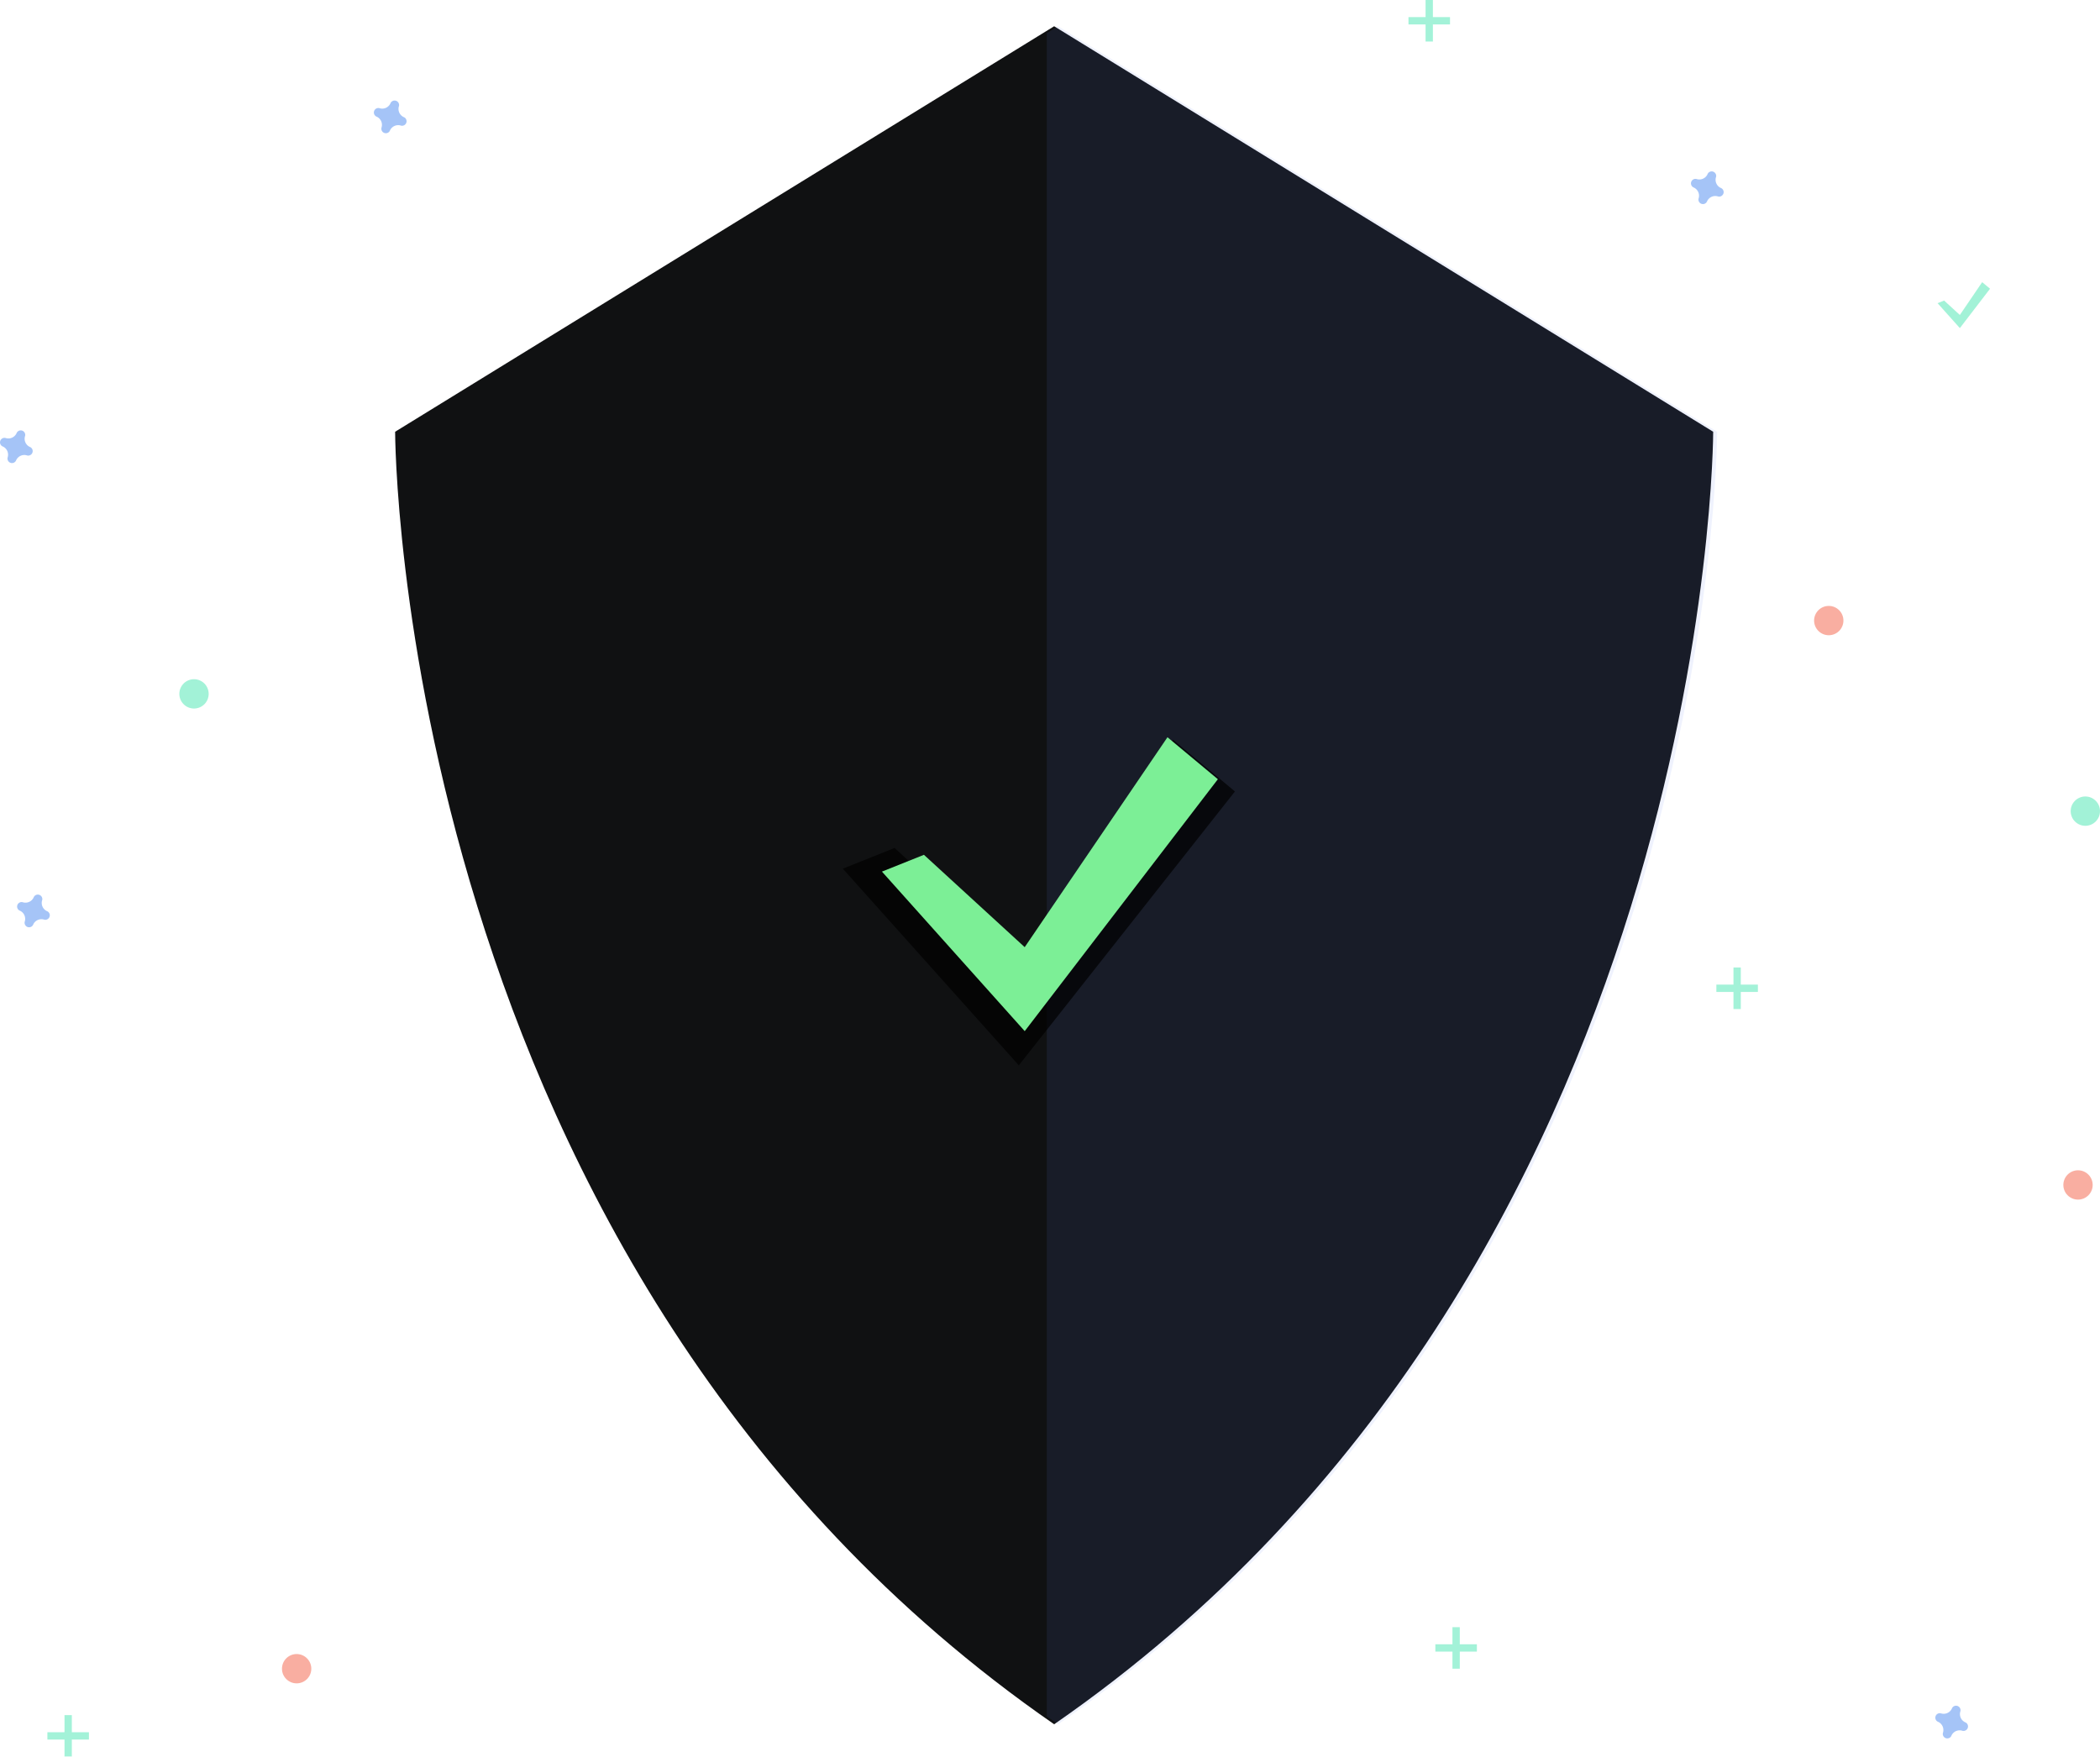 <svg xmlns="http://www.w3.org/2000/svg" width="553.407" height="463" viewBox="0 0 553.407 463">
    <defs>
        <linearGradient id="prefix__linear-gradient" x2="1" y1=".5" y2=".5" gradientUnits="objectBoundingBox">
            <stop offset="0" stop-color="gray" stop-opacity=".251"/>
            <stop offset=".535" stop-color="gray" stop-opacity=".122"/>
            <stop offset="1" stop-color="gray" stop-opacity=".102"/>
        </linearGradient>
        <style>
            .prefix__cls-6{fill:#4d8af0}.prefix__cls-6,.prefix__cls-7,.prefix__cls-8,.prefix__cls-9{opacity:.5}.prefix__cls-7{fill:#f55f44}.prefix__cls-10,.prefix__cls-8{fill:#47e6b1}
        </style>
    </defs>
    <g id="prefix__undraw_Security_on_ff2u" transform="translate(-.004)">
        <path id="prefix__Path_279" d="M505.672 76.854L332 183.731s0 220.433 173.672 340.669c173.675-120.236 173.675-340.669 173.675-340.669z" data-name="Path 279" transform="translate(-227.871 -69.934)" style="fill:#101112"/>
        <path id="prefix__Path_280" d="M601.668 76.854l-2.968 1.827v443.635c.986.7 1.971 1.394 2.969 2.085 173.674-120.237 173.674-340.67 173.674-340.67z" data-name="Path 280" transform="translate(-322.83 -69.934)" style="fill:#6887f0;opacity:.102"/>
        <g id="prefix__Group_112" data-name="Group 112" transform="translate(222.113 194.956)" style="opacity:.7">
            <path id="prefix__Path_281" d="M358.563 331.289L391.3 361.3l40.587-58.55 16.37 13.642-56.957 72.193-46.382-51.839z" data-name="Path 281" transform="translate(-344.921 -302.75)"/>
        </g>
        <path id="prefix__Path_282" d="M371.987 332.736l26.558 24.345 37.625-55.331 13.279 11.066-50.9 66.4-37.625-42.051z" data-name="Path 282" transform="translate(-128.504 -107.438)" style="fill:#7cef96"/>
        <path id="prefix__Path_283" d="M331.216 111.642a2.366 2.366 0 0 1-1.318-2.86 1.14 1.14 0 0 0 .051-.262 1.187 1.187 0 0 0-2.132-.786 1.139 1.139 0 0 0-.131.233 2.366 2.366 0 0 1-2.86 1.318 1.136 1.136 0 0 0-.262-.051 1.187 1.187 0 0 0-.786 2.132 1.135 1.135 0 0 0 .233.131 2.366 2.366 0 0 1 1.318 2.86 1.14 1.14 0 0 0-.051.262 1.187 1.187 0 0 0 2.132.786 1.141 1.141 0 0 0 .131-.233 2.366 2.366 0 0 1 2.86-1.318 1.137 1.137 0 0 0 .262.051 1.187 1.187 0 0 0 .786-2.132 1.135 1.135 0 0 0-.233-.131z" class="prefix__cls-6" data-name="Path 283" transform="translate(-224.776 -80.761)"/>
        <path id="prefix__Path_284" d="M185.216 436.642a2.366 2.366 0 0 1-1.318-2.86 1.14 1.14 0 0 0 .051-.262 1.187 1.187 0 0 0-2.132-.786 1.137 1.137 0 0 0-.131.233 2.366 2.366 0 0 1-2.86 1.319 1.134 1.134 0 0 0-.262-.051 1.187 1.187 0 0 0-.786 2.132 1.138 1.138 0 0 0 .233.131 2.366 2.366 0 0 1 1.319 2.86 1.136 1.136 0 0 0-.051.262 1.187 1.187 0 0 0 2.132.786 1.14 1.14 0 0 0 .131-.233 2.366 2.366 0 0 1 2.86-1.318 1.138 1.138 0 0 0 .262.051 1.187 1.187 0 0 0 .786-2.132 1.135 1.135 0 0 0-.234-.132z" class="prefix__cls-6" data-name="Path 284" transform="translate(-172.793 -196.477)"/>
        <circle id="prefix__Ellipse_126" cx="3.864" cy="3.864" r="3.864" class="prefix__cls-7" data-name="Ellipse 126" transform="translate(478.069 159.7)"/>
        <circle id="prefix__Ellipse_127" cx="3.864" cy="3.864" r="3.864" class="prefix__cls-7" data-name="Ellipse 127" transform="translate(74.313 435.954)"/>
        <circle id="prefix__Ellipse_128" cx="3.864" cy="3.864" r="3.864" class="prefix__cls-7" data-name="Ellipse 128" transform="translate(543.752 308.452)"/>
        <path id="prefix__Path_285" d="M870.216 140.642a2.366 2.366 0 0 1-1.319-2.86 1.138 1.138 0 0 0 .052-.262 1.187 1.187 0 0 0-2.132-.786 1.137 1.137 0 0 0-.131.233 2.366 2.366 0 0 1-2.86 1.318 1.139 1.139 0 0 0-.262-.051 1.187 1.187 0 0 0-.786 2.132 1.135 1.135 0 0 0 .233.131 2.366 2.366 0 0 1 1.318 2.86 1.138 1.138 0 0 0-.051.262 1.187 1.187 0 0 0 2.132.786 1.133 1.133 0 0 0 .131-.233 2.366 2.366 0 0 1 2.86-1.318 1.137 1.137 0 0 0 .262.051 1.187 1.187 0 0 0 .786-2.132 1.14 1.14 0 0 0-.233-.131z" class="prefix__cls-6" data-name="Path 285" transform="translate(-416.687 -91.086)"/>
        <path id="prefix__Path_286" d="M970.216 768.642a2.366 2.366 0 0 1-1.318-2.86 1.144 1.144 0 0 0 .051-.262 1.186 1.186 0 0 0-2.132-.786 1.137 1.137 0 0 0-.131.233 2.366 2.366 0 0 1-2.86 1.318 1.145 1.145 0 0 0-.262-.052 1.187 1.187 0 0 0-.786 2.132 1.137 1.137 0 0 0 .233.131 2.366 2.366 0 0 1 1.318 2.86 1.146 1.146 0 0 0-.051.262 1.186 1.186 0 0 0 2.132.786 1.141 1.141 0 0 0 .131-.233 2.366 2.366 0 0 1 2.86-1.318 1.144 1.144 0 0 0 .262.052 1.187 1.187 0 0 0 .786-2.132 1.136 1.136 0 0 0-.233-.131z" class="prefix__cls-6" data-name="Path 286" transform="translate(-452.292 -314.686)"/>
        <path id="prefix__Path_287" d="M178.216 246.642a2.366 2.366 0 0 1-1.318-2.86 1.137 1.137 0 0 0 .051-.262 1.187 1.187 0 0 0-2.132-.786 1.137 1.137 0 0 0-.131.233 2.366 2.366 0 0 1-2.86 1.318 1.14 1.14 0 0 0-.262-.051 1.187 1.187 0 0 0-.786 2.132 1.139 1.139 0 0 0 .233.131 2.366 2.366 0 0 1 1.318 2.86 1.137 1.137 0 0 0-.051.262 1.187 1.187 0 0 0 2.132.786 1.137 1.137 0 0 0 .131-.233 2.366 2.366 0 0 1 2.86-1.318 1.137 1.137 0 0 0 .262.051 1.187 1.187 0 0 0 .786-2.132 1.139 1.139 0 0 0-.233-.131z" class="prefix__cls-6" data-name="Path 287" transform="translate(-170.3 -128.827)"/>
        <circle id="prefix__Ellipse_129" cx="3.864" cy="3.864" r="3.864" class="prefix__cls-8" data-name="Ellipse 129" transform="translate(47.267 179.018)"/>
        <circle id="prefix__Ellipse_130" cx="3.864" cy="3.864" r="3.864" class="prefix__cls-8" data-name="Ellipse 130" transform="translate(545.684 209.928)"/>
        <g id="prefix__Group_113" class="prefix__cls-9" data-name="Group 113" transform="translate(371.174)">
            <path id="prefix__Rectangle_571" d="M0 0H1.932V10.947H0z" class="prefix__cls-10" data-name="Rectangle 571" transform="translate(4.508)"/>
            <path id="prefix__Rectangle_572" d="M0 0H1.932V10.947H0z" class="prefix__cls-10" data-name="Rectangle 572" transform="rotate(90 3.22 7.728)"/>
        </g>
        <g id="prefix__Group_114" class="prefix__cls-9" data-name="Group 114" transform="translate(378.257 428.871)">
            <path id="prefix__Rectangle_573" d="M0 0H1.932V10.947H0z" class="prefix__cls-10" data-name="Rectangle 573" transform="translate(4.508)"/>
            <path id="prefix__Rectangle_574" d="M0 0H1.932V10.947H0z" class="prefix__cls-10" data-name="Rectangle 574" transform="rotate(90 3.22 7.728)"/>
        </g>
        <g id="prefix__Group_115" class="prefix__cls-9" data-name="Group 115" transform="translate(12.494 452.053)">
            <path id="prefix__Rectangle_575" d="M0 0H1.932V10.947H0z" class="prefix__cls-10" data-name="Rectangle 575" transform="translate(4.508)"/>
            <path id="prefix__Rectangle_576" d="M0 0H1.932V10.947H0z" class="prefix__cls-10" data-name="Rectangle 576" transform="rotate(90 3.22 7.728)"/>
        </g>
        <g id="prefix__Group_116" class="prefix__cls-9" data-name="Group 116" transform="translate(452.311 255.004)">
            <path id="prefix__Rectangle_577" d="M0 0H1.932V10.947H0z" class="prefix__cls-10" data-name="Rectangle 577" transform="translate(4.508)"/>
            <path id="prefix__Rectangle_578" d="M0 0H1.932V10.947H0z" class="prefix__cls-10" data-name="Rectangle 578" transform="rotate(90 3.22 7.728)"/>
        </g>
        <path id="prefix__Path_288" d="M794.65 120.341l4.149 3.8 5.878-8.644 2.075 1.729L798.8 127.6l-5.878-6.57z" class="prefix__cls-8" data-name="Path 288" transform="translate(-282.318 -41.124)"/>
    </g>
</svg>
